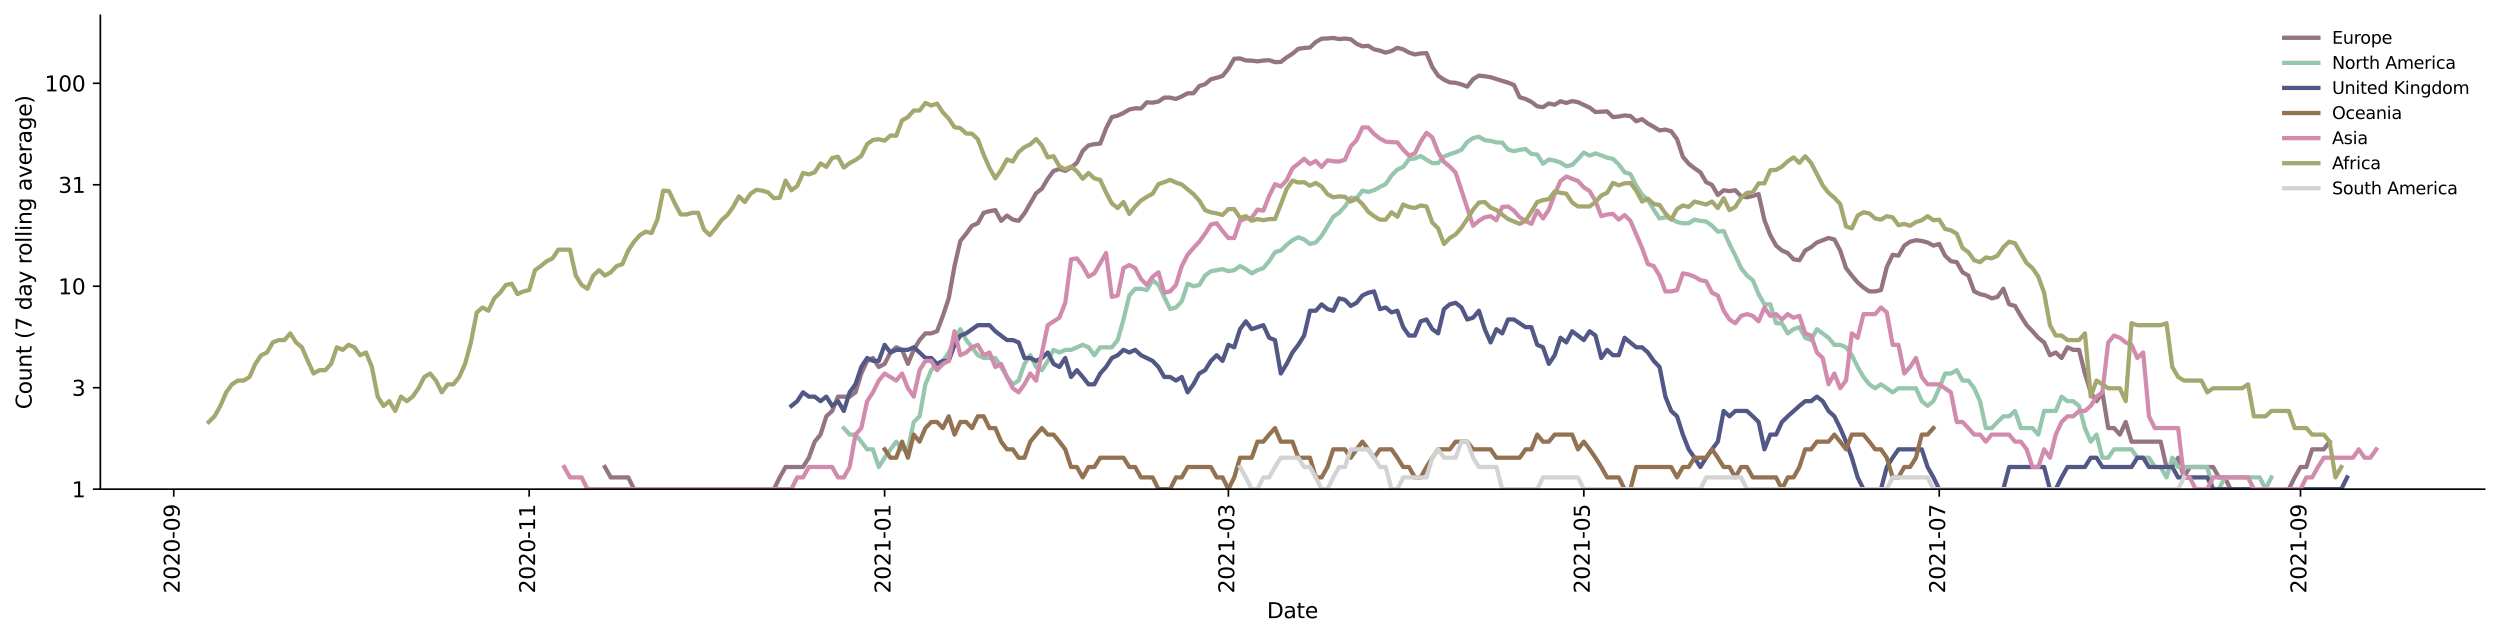 <?xml version="1.0" encoding="utf-8" standalone="no"?>
<!DOCTYPE svg PUBLIC "-//W3C//DTD SVG 1.1//EN"
  "http://www.w3.org/Graphics/SVG/1.1/DTD/svg11.dtd">
<svg height="298.621pt" version="1.1" viewBox="0 0 1170.166 298.621" width="1170.166pt" xmlns="http://www.w3.org/2000/svg" xmlns:xlink="http://www.w3.org/1999/xlink">
 <defs>
  <style type="text/css">*{stroke-linecap:butt;stroke-linejoin:round;}</style>
 </defs>
 <g id="figure_1">
  <g id="patch_1">
   <path d="M 0 298.621 
L 1170.166 298.621 
L 1170.166 0 
L 0 0 
z
" style="fill:#ffffff;"/>
  </g>
  <g id="axes_1">
   <g id="patch_2">
    <path d="M 46.966 228.96 
L 1162.966 228.96 
L 1162.966 7.2 
L 46.966 7.2 
z
" style="fill:#ffffff;"/>
   </g>
   <g id="matplotlib.axis_1">
    <g id="xtick_1">
     <g id="line2d_1">
      <defs>
       <path d="M 0 0 
L 0 3.5 
" id="m6683007ce3" style="stroke:#000000;stroke-width:0.8;"/>
      </defs>
      <g>
       <use style="stroke:#000000;stroke-width:0.8;" x="81.329" xlink:href="#m6683007ce3" y="228.96"/>
      </g>
     </g>
     <g id="text_1">
      <!-- 2020-09 -->
      <g transform="translate(84.089 277.743)rotate(-90)scale(0.1 -0.1)">
       <defs>
        <path d="M 1228 531 
L 3431 531 
L 3431 0 
L 469 0 
L 469 531 
Q 828 903 1448 1529 
Q 2069 2156 2228 2338 
Q 2531 2678 2651 2914 
Q 2772 3150 2772 3378 
Q 2772 3750 2511 3984 
Q 2250 4219 1831 4219 
Q 1534 4219 1204 4116 
Q 875 4013 500 3803 
L 500 4441 
Q 881 4594 1212 4672 
Q 1544 4750 1819 4750 
Q 2544 4750 2975 4387 
Q 3406 4025 3406 3419 
Q 3406 3131 3298 2873 
Q 3191 2616 2906 2266 
Q 2828 2175 2409 1742 
Q 1991 1309 1228 531 
z
" id="DejaVuSans-32" transform="scale(0.016)"/>
        <path d="M 2034 4250 
Q 1547 4250 1301 3770 
Q 1056 3291 1056 2328 
Q 1056 1369 1301 889 
Q 1547 409 2034 409 
Q 2525 409 2770 889 
Q 3016 1369 3016 2328 
Q 3016 3291 2770 3770 
Q 2525 4250 2034 4250 
z
M 2034 4750 
Q 2819 4750 3233 4129 
Q 3647 3509 3647 2328 
Q 3647 1150 3233 529 
Q 2819 -91 2034 -91 
Q 1250 -91 836 529 
Q 422 1150 422 2328 
Q 422 3509 836 4129 
Q 1250 4750 2034 4750 
z
" id="DejaVuSans-30" transform="scale(0.016)"/>
        <path d="M 313 2009 
L 1997 2009 
L 1997 1497 
L 313 1497 
L 313 2009 
z
" id="DejaVuSans-2d" transform="scale(0.016)"/>
        <path d="M 703 97 
L 703 672 
Q 941 559 1184 500 
Q 1428 441 1663 441 
Q 2288 441 2617 861 
Q 2947 1281 2994 2138 
Q 2813 1869 2534 1725 
Q 2256 1581 1919 1581 
Q 1219 1581 811 2004 
Q 403 2428 403 3163 
Q 403 3881 828 4315 
Q 1253 4750 1959 4750 
Q 2769 4750 3195 4129 
Q 3622 3509 3622 2328 
Q 3622 1225 3098 567 
Q 2575 -91 1691 -91 
Q 1453 -91 1209 -44 
Q 966 3 703 97 
z
M 1959 2075 
Q 2384 2075 2632 2365 
Q 2881 2656 2881 3163 
Q 2881 3666 2632 3958 
Q 2384 4250 1959 4250 
Q 1534 4250 1286 3958 
Q 1038 3666 1038 3163 
Q 1038 2656 1286 2365 
Q 1534 2075 1959 2075 
z
" id="DejaVuSans-39" transform="scale(0.016)"/>
       </defs>
       <use xlink:href="#DejaVuSans-32"/>
       <use x="63.623" xlink:href="#DejaVuSans-30"/>
       <use x="127.246" xlink:href="#DejaVuSans-32"/>
       <use x="190.869" xlink:href="#DejaVuSans-30"/>
       <use x="254.492" xlink:href="#DejaVuSans-2d"/>
       <use x="290.576" xlink:href="#DejaVuSans-30"/>
       <use x="354.199" xlink:href="#DejaVuSans-39"/>
      </g>
     </g>
    </g>
    <g id="xtick_2">
     <g id="line2d_2">
      <g>
       <use style="stroke:#000000;stroke-width:0.8;" x="247.693" xlink:href="#m6683007ce3" y="228.96"/>
      </g>
     </g>
     <g id="text_2">
      <!-- 2020-11 -->
      <g transform="translate(250.452 277.743)rotate(-90)scale(0.1 -0.1)">
       <defs>
        <path d="M 794 531 
L 1825 531 
L 1825 4091 
L 703 3866 
L 703 4441 
L 1819 4666 
L 2450 4666 
L 2450 531 
L 3481 531 
L 3481 0 
L 794 0 
L 794 531 
z
" id="DejaVuSans-31" transform="scale(0.016)"/>
       </defs>
       <use xlink:href="#DejaVuSans-32"/>
       <use x="63.623" xlink:href="#DejaVuSans-30"/>
       <use x="127.246" xlink:href="#DejaVuSans-32"/>
       <use x="190.869" xlink:href="#DejaVuSans-30"/>
       <use x="254.492" xlink:href="#DejaVuSans-2d"/>
       <use x="290.576" xlink:href="#DejaVuSans-31"/>
       <use x="354.199" xlink:href="#DejaVuSans-31"/>
      </g>
     </g>
    </g>
    <g id="xtick_3">
     <g id="line2d_3">
      <g>
       <use style="stroke:#000000;stroke-width:0.8;" x="414.057" xlink:href="#m6683007ce3" y="228.96"/>
      </g>
     </g>
     <g id="text_3">
      <!-- 2021-01 -->
      <g transform="translate(416.816 277.743)rotate(-90)scale(0.1 -0.1)">
       <use xlink:href="#DejaVuSans-32"/>
       <use x="63.623" xlink:href="#DejaVuSans-30"/>
       <use x="127.246" xlink:href="#DejaVuSans-32"/>
       <use x="190.869" xlink:href="#DejaVuSans-31"/>
       <use x="254.492" xlink:href="#DejaVuSans-2d"/>
       <use x="290.576" xlink:href="#DejaVuSans-30"/>
       <use x="354.199" xlink:href="#DejaVuSans-31"/>
      </g>
     </g>
    </g>
    <g id="xtick_4">
     <g id="line2d_4">
      <g>
       <use style="stroke:#000000;stroke-width:0.8;" x="574.966" xlink:href="#m6683007ce3" y="228.96"/>
      </g>
     </g>
     <g id="text_4">
      <!-- 2021-03 -->
      <g transform="translate(577.725 277.743)rotate(-90)scale(0.1 -0.1)">
       <defs>
        <path d="M 2597 2516 
Q 3050 2419 3304 2112 
Q 3559 1806 3559 1356 
Q 3559 666 3084 287 
Q 2609 -91 1734 -91 
Q 1441 -91 1130 -33 
Q 819 25 488 141 
L 488 750 
Q 750 597 1062 519 
Q 1375 441 1716 441 
Q 2309 441 2620 675 
Q 2931 909 2931 1356 
Q 2931 1769 2642 2001 
Q 2353 2234 1838 2234 
L 1294 2234 
L 1294 2753 
L 1863 2753 
Q 2328 2753 2575 2939 
Q 2822 3125 2822 3475 
Q 2822 3834 2567 4026 
Q 2313 4219 1838 4219 
Q 1578 4219 1281 4162 
Q 984 4106 628 3988 
L 628 4550 
Q 988 4650 1302 4700 
Q 1616 4750 1894 4750 
Q 2613 4750 3031 4423 
Q 3450 4097 3450 3541 
Q 3450 3153 3228 2886 
Q 3006 2619 2597 2516 
z
" id="DejaVuSans-33" transform="scale(0.016)"/>
       </defs>
       <use xlink:href="#DejaVuSans-32"/>
       <use x="63.623" xlink:href="#DejaVuSans-30"/>
       <use x="127.246" xlink:href="#DejaVuSans-32"/>
       <use x="190.869" xlink:href="#DejaVuSans-31"/>
       <use x="254.492" xlink:href="#DejaVuSans-2d"/>
       <use x="290.576" xlink:href="#DejaVuSans-30"/>
       <use x="354.199" xlink:href="#DejaVuSans-33"/>
      </g>
     </g>
    </g>
    <g id="xtick_5">
     <g id="line2d_5">
      <g>
       <use style="stroke:#000000;stroke-width:0.8;" x="741.329" xlink:href="#m6683007ce3" y="228.96"/>
      </g>
     </g>
     <g id="text_5">
      <!-- 2021-05 -->
      <g transform="translate(744.089 277.743)rotate(-90)scale(0.1 -0.1)">
       <defs>
        <path d="M 691 4666 
L 3169 4666 
L 3169 4134 
L 1269 4134 
L 1269 2991 
Q 1406 3038 1543 3061 
Q 1681 3084 1819 3084 
Q 2600 3084 3056 2656 
Q 3513 2228 3513 1497 
Q 3513 744 3044 326 
Q 2575 -91 1722 -91 
Q 1428 -91 1123 -41 
Q 819 9 494 109 
L 494 744 
Q 775 591 1075 516 
Q 1375 441 1709 441 
Q 2250 441 2565 725 
Q 2881 1009 2881 1497 
Q 2881 1984 2565 2268 
Q 2250 2553 1709 2553 
Q 1456 2553 1204 2497 
Q 953 2441 691 2322 
L 691 4666 
z
" id="DejaVuSans-35" transform="scale(0.016)"/>
       </defs>
       <use xlink:href="#DejaVuSans-32"/>
       <use x="63.623" xlink:href="#DejaVuSans-30"/>
       <use x="127.246" xlink:href="#DejaVuSans-32"/>
       <use x="190.869" xlink:href="#DejaVuSans-31"/>
       <use x="254.492" xlink:href="#DejaVuSans-2d"/>
       <use x="290.576" xlink:href="#DejaVuSans-30"/>
       <use x="354.199" xlink:href="#DejaVuSans-35"/>
      </g>
     </g>
    </g>
    <g id="xtick_6">
     <g id="line2d_6">
      <g>
       <use style="stroke:#000000;stroke-width:0.8;" x="907.693" xlink:href="#m6683007ce3" y="228.96"/>
      </g>
     </g>
     <g id="text_6">
      <!-- 2021-07 -->
      <g transform="translate(910.452 277.743)rotate(-90)scale(0.1 -0.1)">
       <defs>
        <path d="M 525 4666 
L 3525 4666 
L 3525 4397 
L 1831 0 
L 1172 0 
L 2766 4134 
L 525 4134 
L 525 4666 
z
" id="DejaVuSans-37" transform="scale(0.016)"/>
       </defs>
       <use xlink:href="#DejaVuSans-32"/>
       <use x="63.623" xlink:href="#DejaVuSans-30"/>
       <use x="127.246" xlink:href="#DejaVuSans-32"/>
       <use x="190.869" xlink:href="#DejaVuSans-31"/>
       <use x="254.492" xlink:href="#DejaVuSans-2d"/>
       <use x="290.576" xlink:href="#DejaVuSans-30"/>
       <use x="354.199" xlink:href="#DejaVuSans-37"/>
      </g>
     </g>
    </g>
    <g id="xtick_7">
     <g id="line2d_7">
      <g>
       <use style="stroke:#000000;stroke-width:0.8;" x="1076.784" xlink:href="#m6683007ce3" y="228.96"/>
      </g>
     </g>
     <g id="text_7">
      <!-- 2021-09 -->
      <g transform="translate(1079.543 277.743)rotate(-90)scale(0.1 -0.1)">
       <use xlink:href="#DejaVuSans-32"/>
       <use x="63.623" xlink:href="#DejaVuSans-30"/>
       <use x="127.246" xlink:href="#DejaVuSans-32"/>
       <use x="190.869" xlink:href="#DejaVuSans-31"/>
       <use x="254.492" xlink:href="#DejaVuSans-2d"/>
       <use x="290.576" xlink:href="#DejaVuSans-30"/>
       <use x="354.199" xlink:href="#DejaVuSans-39"/>
      </g>
     </g>
    </g>
    <g id="text_8">
     <!-- Date -->
     <g transform="translate(593.015 289.341)scale(0.1 -0.1)">
      <defs>
       <path d="M 1259 4147 
L 1259 519 
L 2022 519 
Q 2988 519 3436 956 
Q 3884 1394 3884 2338 
Q 3884 3275 3436 3711 
Q 2988 4147 2022 4147 
L 1259 4147 
z
M 628 4666 
L 1925 4666 
Q 3281 4666 3915 4102 
Q 4550 3538 4550 2338 
Q 4550 1131 3912 565 
Q 3275 0 1925 0 
L 628 0 
L 628 4666 
z
" id="DejaVuSans-44" transform="scale(0.016)"/>
       <path d="M 2194 1759 
Q 1497 1759 1228 1600 
Q 959 1441 959 1056 
Q 959 750 1161 570 
Q 1363 391 1709 391 
Q 2188 391 2477 730 
Q 2766 1069 2766 1631 
L 2766 1759 
L 2194 1759 
z
M 3341 1997 
L 3341 0 
L 2766 0 
L 2766 531 
Q 2569 213 2275 61 
Q 1981 -91 1556 -91 
Q 1019 -91 701 211 
Q 384 513 384 1019 
Q 384 1609 779 1909 
Q 1175 2209 1959 2209 
L 2766 2209 
L 2766 2266 
Q 2766 2663 2505 2880 
Q 2244 3097 1772 3097 
Q 1472 3097 1187 3025 
Q 903 2953 641 2809 
L 641 3341 
Q 956 3463 1253 3523 
Q 1550 3584 1831 3584 
Q 2591 3584 2966 3190 
Q 3341 2797 3341 1997 
z
" id="DejaVuSans-61" transform="scale(0.016)"/>
       <path d="M 1172 4494 
L 1172 3500 
L 2356 3500 
L 2356 3053 
L 1172 3053 
L 1172 1153 
Q 1172 725 1289 603 
Q 1406 481 1766 481 
L 2356 481 
L 2356 0 
L 1766 0 
Q 1100 0 847 248 
Q 594 497 594 1153 
L 594 3053 
L 172 3053 
L 172 3500 
L 594 3500 
L 594 4494 
L 1172 4494 
z
" id="DejaVuSans-74" transform="scale(0.016)"/>
       <path d="M 3597 1894 
L 3597 1613 
L 953 1613 
Q 991 1019 1311 708 
Q 1631 397 2203 397 
Q 2534 397 2845 478 
Q 3156 559 3463 722 
L 3463 178 
Q 3153 47 2828 -22 
Q 2503 -91 2169 -91 
Q 1331 -91 842 396 
Q 353 884 353 1716 
Q 353 2575 817 3079 
Q 1281 3584 2069 3584 
Q 2775 3584 3186 3129 
Q 3597 2675 3597 1894 
z
M 3022 2063 
Q 3016 2534 2758 2815 
Q 2500 3097 2075 3097 
Q 1594 3097 1305 2825 
Q 1016 2553 972 2059 
L 3022 2063 
z
" id="DejaVuSans-65" transform="scale(0.016)"/>
      </defs>
      <use xlink:href="#DejaVuSans-44"/>
      <use x="77.002" xlink:href="#DejaVuSans-61"/>
      <use x="138.281" xlink:href="#DejaVuSans-74"/>
      <use x="177.49" xlink:href="#DejaVuSans-65"/>
     </g>
    </g>
   </g>
   <g id="matplotlib.axis_2">
    <g id="ytick_1">
     <g id="line2d_8">
      <defs>
       <path d="M 0 0 
L -3.5 0 
" id="m216a51e4c7" style="stroke:#000000;stroke-width:0.8;"/>
      </defs>
      <g>
       <use style="stroke:#000000;stroke-width:0.8;" x="46.966" xlink:href="#m216a51e4c7" y="228.96"/>
      </g>
     </g>
     <g id="text_9">
      <!-- 1 -->
      <g transform="translate(33.603 232.759)scale(0.1 -0.1)">
       <use xlink:href="#DejaVuSans-31"/>
      </g>
     </g>
    </g>
    <g id="ytick_2">
     <g id="line2d_9">
      <g>
       <use style="stroke:#000000;stroke-width:0.8;" x="46.966" xlink:href="#m216a51e4c7" y="181.466"/>
      </g>
     </g>
     <g id="text_10">
      <!-- 3 -->
      <g transform="translate(33.603 185.266)scale(0.1 -0.1)">
       <use xlink:href="#DejaVuSans-33"/>
      </g>
     </g>
    </g>
    <g id="ytick_3">
     <g id="line2d_10">
      <g>
       <use style="stroke:#000000;stroke-width:0.8;" x="46.966" xlink:href="#m216a51e4c7" y="133.973"/>
      </g>
     </g>
     <g id="text_11">
      <!-- 10 -->
      <g transform="translate(27.241 137.772)scale(0.1 -0.1)">
       <use xlink:href="#DejaVuSans-31"/>
       <use x="63.623" xlink:href="#DejaVuSans-30"/>
      </g>
     </g>
    </g>
    <g id="ytick_4">
     <g id="line2d_11">
      <g>
       <use style="stroke:#000000;stroke-width:0.8;" x="46.966" xlink:href="#m216a51e4c7" y="86.479"/>
      </g>
     </g>
     <g id="text_12">
      <!-- 31 -->
      <g transform="translate(27.241 90.279)scale(0.1 -0.1)">
       <use xlink:href="#DejaVuSans-33"/>
       <use x="63.623" xlink:href="#DejaVuSans-31"/>
      </g>
     </g>
    </g>
    <g id="ytick_5">
     <g id="line2d_12">
      <g>
       <use style="stroke:#000000;stroke-width:0.8;" x="46.966" xlink:href="#m216a51e4c7" y="38.986"/>
      </g>
     </g>
     <g id="text_13">
      <!-- 100 -->
      <g transform="translate(20.878 42.785)scale(0.1 -0.1)">
       <use xlink:href="#DejaVuSans-31"/>
       <use x="63.623" xlink:href="#DejaVuSans-30"/>
       <use x="127.246" xlink:href="#DejaVuSans-30"/>
      </g>
     </g>
    </g>
    <g id="text_14">
     <!-- Count (7 day rolling average) -->
     <g transform="translate(14.798 191.548)rotate(-90)scale(0.1 -0.1)">
      <defs>
       <path d="M 4122 4306 
L 4122 3641 
Q 3803 3938 3442 4084 
Q 3081 4231 2675 4231 
Q 1875 4231 1450 3742 
Q 1025 3253 1025 2328 
Q 1025 1406 1450 917 
Q 1875 428 2675 428 
Q 3081 428 3442 575 
Q 3803 722 4122 1019 
L 4122 359 
Q 3791 134 3420 21 
Q 3050 -91 2638 -91 
Q 1578 -91 968 557 
Q 359 1206 359 2328 
Q 359 3453 968 4101 
Q 1578 4750 2638 4750 
Q 3056 4750 3426 4639 
Q 3797 4528 4122 4306 
z
" id="DejaVuSans-43" transform="scale(0.016)"/>
       <path d="M 1959 3097 
Q 1497 3097 1228 2736 
Q 959 2375 959 1747 
Q 959 1119 1226 758 
Q 1494 397 1959 397 
Q 2419 397 2687 759 
Q 2956 1122 2956 1747 
Q 2956 2369 2687 2733 
Q 2419 3097 1959 3097 
z
M 1959 3584 
Q 2709 3584 3137 3096 
Q 3566 2609 3566 1747 
Q 3566 888 3137 398 
Q 2709 -91 1959 -91 
Q 1206 -91 779 398 
Q 353 888 353 1747 
Q 353 2609 779 3096 
Q 1206 3584 1959 3584 
z
" id="DejaVuSans-6f" transform="scale(0.016)"/>
       <path d="M 544 1381 
L 544 3500 
L 1119 3500 
L 1119 1403 
Q 1119 906 1312 657 
Q 1506 409 1894 409 
Q 2359 409 2629 706 
Q 2900 1003 2900 1516 
L 2900 3500 
L 3475 3500 
L 3475 0 
L 2900 0 
L 2900 538 
Q 2691 219 2414 64 
Q 2138 -91 1772 -91 
Q 1169 -91 856 284 
Q 544 659 544 1381 
z
M 1991 3584 
L 1991 3584 
z
" id="DejaVuSans-75" transform="scale(0.016)"/>
       <path d="M 3513 2113 
L 3513 0 
L 2938 0 
L 2938 2094 
Q 2938 2591 2744 2837 
Q 2550 3084 2163 3084 
Q 1697 3084 1428 2787 
Q 1159 2491 1159 1978 
L 1159 0 
L 581 0 
L 581 3500 
L 1159 3500 
L 1159 2956 
Q 1366 3272 1645 3428 
Q 1925 3584 2291 3584 
Q 2894 3584 3203 3211 
Q 3513 2838 3513 2113 
z
" id="DejaVuSans-6e" transform="scale(0.016)"/>
       <path id="DejaVuSans-20" transform="scale(0.016)"/>
       <path d="M 1984 4856 
Q 1566 4138 1362 3434 
Q 1159 2731 1159 2009 
Q 1159 1288 1364 580 
Q 1569 -128 1984 -844 
L 1484 -844 
Q 1016 -109 783 600 
Q 550 1309 550 2009 
Q 550 2706 781 3412 
Q 1013 4119 1484 4856 
L 1984 4856 
z
" id="DejaVuSans-28" transform="scale(0.016)"/>
       <path d="M 2906 2969 
L 2906 4863 
L 3481 4863 
L 3481 0 
L 2906 0 
L 2906 525 
Q 2725 213 2448 61 
Q 2172 -91 1784 -91 
Q 1150 -91 751 415 
Q 353 922 353 1747 
Q 353 2572 751 3078 
Q 1150 3584 1784 3584 
Q 2172 3584 2448 3432 
Q 2725 3281 2906 2969 
z
M 947 1747 
Q 947 1113 1208 752 
Q 1469 391 1925 391 
Q 2381 391 2643 752 
Q 2906 1113 2906 1747 
Q 2906 2381 2643 2742 
Q 2381 3103 1925 3103 
Q 1469 3103 1208 2742 
Q 947 2381 947 1747 
z
" id="DejaVuSans-64" transform="scale(0.016)"/>
       <path d="M 2059 -325 
Q 1816 -950 1584 -1140 
Q 1353 -1331 966 -1331 
L 506 -1331 
L 506 -850 
L 844 -850 
Q 1081 -850 1212 -737 
Q 1344 -625 1503 -206 
L 1606 56 
L 191 3500 
L 800 3500 
L 1894 763 
L 2988 3500 
L 3597 3500 
L 2059 -325 
z
" id="DejaVuSans-79" transform="scale(0.016)"/>
       <path d="M 2631 2963 
Q 2534 3019 2420 3045 
Q 2306 3072 2169 3072 
Q 1681 3072 1420 2755 
Q 1159 2438 1159 1844 
L 1159 0 
L 581 0 
L 581 3500 
L 1159 3500 
L 1159 2956 
Q 1341 3275 1631 3429 
Q 1922 3584 2338 3584 
Q 2397 3584 2469 3576 
Q 2541 3569 2628 3553 
L 2631 2963 
z
" id="DejaVuSans-72" transform="scale(0.016)"/>
       <path d="M 603 4863 
L 1178 4863 
L 1178 0 
L 603 0 
L 603 4863 
z
" id="DejaVuSans-6c" transform="scale(0.016)"/>
       <path d="M 603 3500 
L 1178 3500 
L 1178 0 
L 603 0 
L 603 3500 
z
M 603 4863 
L 1178 4863 
L 1178 4134 
L 603 4134 
L 603 4863 
z
" id="DejaVuSans-69" transform="scale(0.016)"/>
       <path d="M 2906 1791 
Q 2906 2416 2648 2759 
Q 2391 3103 1925 3103 
Q 1463 3103 1205 2759 
Q 947 2416 947 1791 
Q 947 1169 1205 825 
Q 1463 481 1925 481 
Q 2391 481 2648 825 
Q 2906 1169 2906 1791 
z
M 3481 434 
Q 3481 -459 3084 -895 
Q 2688 -1331 1869 -1331 
Q 1566 -1331 1297 -1286 
Q 1028 -1241 775 -1147 
L 775 -588 
Q 1028 -725 1275 -790 
Q 1522 -856 1778 -856 
Q 2344 -856 2625 -561 
Q 2906 -266 2906 331 
L 2906 616 
Q 2728 306 2450 153 
Q 2172 0 1784 0 
Q 1141 0 747 490 
Q 353 981 353 1791 
Q 353 2603 747 3093 
Q 1141 3584 1784 3584 
Q 2172 3584 2450 3431 
Q 2728 3278 2906 2969 
L 2906 3500 
L 3481 3500 
L 3481 434 
z
" id="DejaVuSans-67" transform="scale(0.016)"/>
       <path d="M 191 3500 
L 800 3500 
L 1894 563 
L 2988 3500 
L 3597 3500 
L 2284 0 
L 1503 0 
L 191 3500 
z
" id="DejaVuSans-76" transform="scale(0.016)"/>
       <path d="M 513 4856 
L 1013 4856 
Q 1481 4119 1714 3412 
Q 1947 2706 1947 2009 
Q 1947 1309 1714 600 
Q 1481 -109 1013 -844 
L 513 -844 
Q 928 -128 1133 580 
Q 1338 1288 1338 2009 
Q 1338 2731 1133 3434 
Q 928 4138 513 4856 
z
" id="DejaVuSans-29" transform="scale(0.016)"/>
      </defs>
      <use xlink:href="#DejaVuSans-43"/>
      <use x="69.824" xlink:href="#DejaVuSans-6f"/>
      <use x="131.006" xlink:href="#DejaVuSans-75"/>
      <use x="194.385" xlink:href="#DejaVuSans-6e"/>
      <use x="257.764" xlink:href="#DejaVuSans-74"/>
      <use x="296.973" xlink:href="#DejaVuSans-20"/>
      <use x="328.76" xlink:href="#DejaVuSans-28"/>
      <use x="367.773" xlink:href="#DejaVuSans-37"/>
      <use x="431.396" xlink:href="#DejaVuSans-20"/>
      <use x="463.184" xlink:href="#DejaVuSans-64"/>
      <use x="526.66" xlink:href="#DejaVuSans-61"/>
      <use x="587.939" xlink:href="#DejaVuSans-79"/>
      <use x="647.119" xlink:href="#DejaVuSans-20"/>
      <use x="678.906" xlink:href="#DejaVuSans-72"/>
      <use x="717.77" xlink:href="#DejaVuSans-6f"/>
      <use x="778.951" xlink:href="#DejaVuSans-6c"/>
      <use x="806.734" xlink:href="#DejaVuSans-6c"/>
      <use x="834.518" xlink:href="#DejaVuSans-69"/>
      <use x="862.301" xlink:href="#DejaVuSans-6e"/>
      <use x="925.68" xlink:href="#DejaVuSans-67"/>
      <use x="989.156" xlink:href="#DejaVuSans-20"/>
      <use x="1020.943" xlink:href="#DejaVuSans-61"/>
      <use x="1082.223" xlink:href="#DejaVuSans-76"/>
      <use x="1141.402" xlink:href="#DejaVuSans-65"/>
      <use x="1202.926" xlink:href="#DejaVuSans-72"/>
      <use x="1244.039" xlink:href="#DejaVuSans-61"/>
      <use x="1305.318" xlink:href="#DejaVuSans-67"/>
      <use x="1368.795" xlink:href="#DejaVuSans-65"/>
      <use x="1430.318" xlink:href="#DejaVuSans-29"/>
     </g>
    </g>
   </g>
   <g id="line2d_13">
    <path clip-path="url(#p83b7252733)" d="M 283.147 218.593 
L 285.875 223.452 
L 294.057 223.452 
L 296.784 228.96 
L 362.238 228.96 
L 364.966 223.452 
L 367.693 218.593 
L 375.875 218.593 
L 378.602 214.246 
L 381.329 206.725 
L 384.057 203.423 
L 386.784 194.858 
L 389.511 192.357 
L 392.238 185.652 
L 397.693 185.652 
L 400.42 183.64 
L 403.147 174.829 
L 405.875 168.926 
L 408.602 167.573 
L 411.329 171.772 
L 414.057 170.324 
L 416.784 164.994 
L 419.511 162.567 
L 422.238 163.763 
L 424.966 170.324 
L 427.693 163.763 
L 430.42 159.174 
L 433.147 156.04 
L 435.875 156.04 
L 438.602 155.046 
L 441.329 147.853 
L 444.057 139.65 
L 446.784 124.533 
L 449.511 112.782 
L 452.238 109.399 
L 454.966 105.675 
L 457.693 104.504 
L 460.42 99.613 
L 463.147 98.852 
L 465.875 98.352 
L 468.602 103.366 
L 471.329 100.915 
L 474.057 102.809 
L 476.784 103.366 
L 479.511 99.87 
L 484.966 90.459 
L 487.693 88.261 
L 490.42 83.663 
L 493.147 80.001 
L 495.875 79.056 
L 498.602 80.001 
L 501.329 78.438 
L 504.057 76.2 
L 506.784 70.637 
L 509.511 68.054 
L 512.238 67.462 
L 514.966 67.228 
L 517.693 60.157 
L 520.42 54.809 
L 523.147 54.123 
L 525.875 52.866 
L 528.602 51.248 
L 531.329 50.696 
L 534.057 50.775 
L 536.784 47.897 
L 539.511 48.044 
L 542.238 47.533 
L 544.966 45.69 
L 547.693 45.69 
L 550.42 46.319 
L 553.147 45.139 
L 555.875 43.661 
L 558.602 43.661 
L 561.329 40.303 
L 564.057 39.4 
L 566.784 37.085 
L 569.511 36.416 
L 572.238 35.539 
L 574.966 32.158 
L 577.693 27.488 
L 580.42 27.355 
L 583.147 28.299 
L 585.875 28.39 
L 588.602 28.71 
L 591.329 28.344 
L 594.057 28.163 
L 596.784 29.079 
L 599.511 28.987 
L 602.238 26.868 
L 604.966 25.148 
L 607.693 22.853 
L 610.42 22.456 
L 613.147 22.259 
L 615.875 19.671 
L 618.602 18.114 
L 621.329 18.007 
L 624.057 17.76 
L 626.784 18.292 
L 629.511 18.043 
L 632.238 18.363 
L 634.966 20.491 
L 637.693 21.674 
L 640.42 21.442 
L 643.147 23.093 
L 645.875 23.698 
L 648.602 24.645 
L 651.329 23.862 
L 654.057 22.377 
L 656.784 23.093 
L 659.511 24.603 
L 662.238 25.486 
L 664.966 25.021 
L 667.693 24.854 
L 670.42 31.366 
L 673.147 35.431 
L 675.875 37.311 
L 678.602 38.575 
L 681.329 38.751 
L 684.057 39.52 
L 686.784 40.547 
L 689.511 37.029 
L 692.238 35.377 
L 694.966 35.702 
L 697.693 36.14 
L 705.875 38.692 
L 708.602 39.759 
L 711.329 45.552 
L 714.057 46.319 
L 716.784 47.678 
L 719.511 49.768 
L 722.238 50.152 
L 724.966 48.413 
L 727.693 49.009 
L 730.42 47.388 
L 733.147 48.191 
L 735.875 47.316 
L 738.602 47.824 
L 744.057 50.385 
L 746.784 52.456 
L 752.238 52.13 
L 754.966 54.809 
L 757.693 54.55 
L 760.42 54.038 
L 763.147 54.293 
L 765.875 56.757 
L 768.602 55.771 
L 771.329 57.859 
L 774.057 59.377 
L 776.784 61.053 
L 779.511 60.652 
L 782.238 61.457 
L 784.966 65.176 
L 787.693 73.392 
L 790.42 76.638 
L 793.147 78.746 
L 795.875 80.643 
L 798.602 85.26 
L 801.329 86.546 
L 804.057 91.289 
L 806.784 89.047 
L 809.511 89.446 
L 812.238 89.047 
L 814.966 91.922 
L 817.693 92.349 
L 820.42 91.71 
L 823.147 90.872 
L 825.875 103.086 
L 828.602 110.054 
L 831.329 114.954 
L 834.057 117.246 
L 836.784 118.442 
L 839.511 121.375 
L 842.238 121.812 
L 844.966 117.246 
L 847.693 115.704 
L 850.42 113.494 
L 855.875 111.396 
L 858.602 112.083 
L 861.329 117.246 
L 864.057 125.481 
L 866.784 128.983 
L 869.511 132.242 
L 872.238 134.566 
L 874.966 136.4 
L 877.693 136.4 
L 880.42 135.78 
L 883.147 125.004 
L 885.875 119.259 
L 888.602 119.674 
L 891.329 114.954 
L 894.057 113.136 
L 896.784 112.431 
L 899.511 112.782 
L 902.238 113.494 
L 904.966 114.954 
L 907.693 114.217 
L 910.42 119.674 
L 913.147 122.253 
L 915.875 122.699 
L 918.602 127.446 
L 921.329 128.983 
L 924.057 136.4 
L 926.784 137.67 
L 929.511 138.319 
L 932.238 139.65 
L 934.966 138.979 
L 937.693 135.169 
L 940.42 142.448 
L 943.147 143.178 
L 945.875 147.853 
L 948.602 152.2 
L 951.329 155.046 
L 954.057 158.103 
L 956.784 160.274 
L 959.511 166.264 
L 962.238 164.994 
L 964.966 167.573 
L 967.693 162.567 
L 970.42 163.763 
L 973.147 163.763 
L 975.875 174.829 
L 978.602 183.64 
L 981.329 187.768 
L 984.057 183.64 
L 986.784 200.366 
L 989.511 200.366 
L 992.238 203.423 
L 994.966 197.52 
L 997.693 206.725 
L 1011.329 206.725 
L 1014.057 218.593 
L 1016.784 218.593 
L 1019.511 214.246 
L 1022.238 223.452 
L 1024.966 218.593 
L 1035.875 218.593 
L 1038.602 223.452 
L 1041.329 223.452 
L 1044.057 228.96 
L 1071.329 228.96 
L 1074.057 223.452 
L 1076.784 218.593 
L 1079.511 218.593 
L 1082.238 210.315 
L 1087.693 210.315 
L 1090.42 206.725 
L 1090.42 206.725 
" style="fill:none;stroke:#947383;stroke-linecap:square;stroke-width:2;"/>
   </g>
   <g id="line2d_14">
    <path clip-path="url(#p83b7252733)" d="M 394.966 200.366 
L 397.693 203.423 
L 400.42 203.423 
L 403.147 206.725 
L 405.875 210.315 
L 408.602 210.315 
L 411.329 218.593 
L 414.057 214.246 
L 416.784 210.315 
L 419.511 206.725 
L 422.238 210.315 
L 424.966 210.315 
L 427.693 197.52 
L 430.42 194.858 
L 433.147 179.887 
L 435.875 173.272 
L 438.602 170.324 
L 441.329 168.926 
L 444.057 164.994 
L 446.784 159.174 
L 449.511 154.075 
L 452.238 159.174 
L 454.966 162.567 
L 457.693 166.264 
L 460.42 167.573 
L 465.875 167.573 
L 468.602 171.772 
L 471.329 176.447 
L 474.057 179.887 
L 476.784 178.131 
L 479.511 170.324 
L 482.238 166.264 
L 484.966 171.772 
L 487.693 173.272 
L 490.42 168.926 
L 493.147 163.763 
L 495.875 164.994 
L 498.602 163.763 
L 501.329 163.763 
L 506.784 161.405 
L 509.511 162.567 
L 512.238 166.264 
L 514.966 162.567 
L 520.42 162.567 
L 523.147 159.174 
L 525.875 149.537 
L 528.602 138.319 
L 531.329 135.169 
L 534.057 135.169 
L 536.784 135.78 
L 539.511 131.127 
L 542.238 133.388 
L 547.693 144.678 
L 550.42 143.921 
L 553.147 141.025 
L 555.875 132.811 
L 558.602 133.973 
L 561.329 133.388 
L 564.057 128.983 
L 566.784 126.946 
L 572.238 125.963 
L 574.966 126.946 
L 577.693 126.452 
L 580.42 124.533 
L 583.147 125.963 
L 585.875 127.952 
L 588.602 126.452 
L 591.329 125.481 
L 594.057 122.253 
L 596.784 118.04 
L 599.511 117.246 
L 602.238 114.584 
L 604.966 112.431 
L 607.693 111.056 
L 610.42 112.083 
L 613.147 114.217 
L 615.875 113.494 
L 618.602 110.385 
L 624.057 101.447 
L 626.784 99.613 
L 629.511 96.648 
L 632.238 92.565 
L 634.966 92.781 
L 637.693 89.246 
L 640.42 89.848 
L 643.147 89.047 
L 645.875 87.49 
L 648.602 86.175 
L 651.329 82.125 
L 654.057 79.369 
L 656.784 78.133 
L 659.511 74.493 
L 662.238 74.215 
L 664.966 72.987 
L 667.693 74.772 
L 670.42 76.345 
L 673.147 76.345 
L 675.875 73.257 
L 678.602 72.189 
L 681.329 71.276 
L 684.057 70.132 
L 686.784 66.418 
L 689.511 64.624 
L 692.238 63.971 
L 694.966 65.623 
L 697.693 65.962 
L 700.42 66.647 
L 703.147 66.763 
L 705.875 70.007 
L 708.602 70.764 
L 711.329 70.132 
L 714.057 69.758 
L 716.784 72.057 
L 719.511 72.321 
L 722.238 76.638 
L 724.966 74.632 
L 727.693 75.195 
L 730.42 76.055 
L 733.147 77.829 
L 735.875 77.229 
L 738.602 74.493 
L 741.329 71.406 
L 744.057 72.853 
L 746.784 71.795 
L 749.511 72.719 
L 752.238 73.802 
L 754.966 74.353 
L 757.693 76.932 
L 760.42 80.643 
L 763.147 81.46 
L 765.875 86.921 
L 768.602 91.08 
L 771.329 93.659 
L 774.057 98.104 
L 776.784 102.259 
L 779.511 101.716 
L 782.238 102.259 
L 784.966 103.931 
L 787.693 104.504 
L 790.42 104.504 
L 793.147 102.809 
L 795.875 103.366 
L 798.602 103.648 
L 801.329 105.675 
L 804.057 108.436 
L 806.784 108.12 
L 809.511 114.217 
L 812.238 119.674 
L 814.966 125.481 
L 817.693 128.983 
L 820.42 131.127 
L 823.147 137.67 
L 825.875 142.448 
L 828.602 142.448 
L 831.329 151.293 
L 834.057 151.293 
L 836.784 156.04 
L 839.511 154.075 
L 842.238 153.127 
L 844.966 158.103 
L 847.693 159.174 
L 850.42 154.075 
L 855.875 158.103 
L 858.602 161.405 
L 861.329 161.405 
L 864.057 162.567 
L 866.784 166.264 
L 869.511 171.772 
L 872.238 176.447 
L 874.966 179.887 
L 877.693 181.721 
L 880.42 179.887 
L 885.875 183.64 
L 888.602 181.721 
L 896.784 181.721 
L 899.511 187.768 
L 902.238 189.999 
L 904.966 187.768 
L 907.693 181.721 
L 910.42 174.829 
L 913.147 174.829 
L 915.875 173.272 
L 918.602 178.131 
L 921.329 178.131 
L 924.057 181.721 
L 926.784 187.768 
L 929.511 200.366 
L 932.238 200.366 
L 934.966 197.52 
L 937.693 194.858 
L 940.42 194.858 
L 943.147 192.357 
L 945.875 200.366 
L 951.329 200.366 
L 954.057 203.423 
L 956.784 192.357 
L 962.238 192.357 
L 964.966 185.652 
L 967.693 187.768 
L 970.42 187.768 
L 973.147 189.999 
L 975.875 200.366 
L 978.602 206.725 
L 981.329 203.423 
L 984.057 214.246 
L 986.784 214.246 
L 989.511 210.315 
L 997.693 210.315 
L 1000.42 214.246 
L 1005.875 214.246 
L 1008.602 218.593 
L 1011.329 218.593 
L 1014.057 223.452 
L 1016.784 214.246 
L 1019.511 218.593 
L 1033.147 218.593 
L 1035.875 228.96 
L 1038.602 228.96 
L 1041.329 223.452 
L 1057.693 223.452 
L 1060.42 228.96 
L 1063.147 223.452 
L 1063.147 223.452 
" style="fill:none;stroke:#96c6ad;stroke-linecap:square;stroke-width:2;"/>
   </g>
   <g id="line2d_15">
    <path clip-path="url(#p83b7252733)" d="M 370.42 189.999 
L 373.147 187.768 
L 375.875 183.64 
L 378.602 185.652 
L 381.329 185.652 
L 384.057 187.768 
L 386.784 185.652 
L 389.511 189.999 
L 392.238 187.768 
L 394.966 192.357 
L 397.693 183.64 
L 400.42 179.887 
L 403.147 171.772 
L 405.875 167.573 
L 408.602 168.926 
L 411.329 168.926 
L 414.057 161.405 
L 416.784 164.994 
L 419.511 163.763 
L 424.966 163.763 
L 427.693 162.567 
L 430.42 164.994 
L 433.147 167.573 
L 435.875 167.573 
L 438.602 170.324 
L 441.329 168.926 
L 444.057 168.926 
L 446.784 161.405 
L 449.511 157.058 
L 452.238 156.04 
L 457.693 152.2 
L 463.147 152.2 
L 465.875 155.046 
L 471.329 159.174 
L 474.057 159.174 
L 476.784 160.274 
L 479.511 167.573 
L 482.238 167.573 
L 484.966 168.926 
L 487.693 167.573 
L 490.42 164.994 
L 493.147 170.324 
L 495.875 171.772 
L 498.602 167.573 
L 501.329 176.447 
L 504.057 173.272 
L 506.784 176.447 
L 509.511 179.887 
L 512.238 179.887 
L 514.966 174.829 
L 517.693 171.772 
L 520.42 167.573 
L 523.147 166.264 
L 525.875 163.763 
L 528.602 164.994 
L 531.329 163.763 
L 534.057 166.264 
L 539.511 168.926 
L 542.238 171.772 
L 544.966 176.447 
L 547.693 176.447 
L 550.42 178.131 
L 553.147 176.447 
L 555.875 183.64 
L 558.602 179.887 
L 561.329 174.829 
L 564.057 173.272 
L 566.784 168.926 
L 569.511 166.264 
L 572.238 168.926 
L 574.966 161.405 
L 577.693 162.567 
L 580.42 154.075 
L 583.147 150.406 
L 585.875 154.075 
L 591.329 152.2 
L 594.057 158.103 
L 596.784 159.174 
L 599.511 174.829 
L 602.238 170.324 
L 604.966 164.994 
L 607.693 161.405 
L 610.42 157.058 
L 613.147 145.449 
L 615.875 145.449 
L 618.602 142.448 
L 621.329 144.678 
L 624.057 145.449 
L 626.784 139.65 
L 629.511 140.332 
L 632.238 143.178 
L 634.966 141.73 
L 637.693 138.319 
L 640.42 137.03 
L 643.147 136.4 
L 645.875 144.678 
L 648.602 143.921 
L 651.329 146.235 
L 654.057 145.449 
L 656.784 153.127 
L 659.511 157.058 
L 662.238 157.058 
L 664.966 150.406 
L 667.693 149.537 
L 670.42 154.075 
L 673.147 156.04 
L 675.875 144.678 
L 678.602 142.448 
L 681.329 141.73 
L 684.057 143.921 
L 686.784 149.537 
L 689.511 148.687 
L 692.238 145.449 
L 694.966 154.075 
L 697.693 160.274 
L 700.42 154.075 
L 703.147 156.04 
L 705.875 149.537 
L 708.602 149.537 
L 714.057 153.127 
L 716.784 153.127 
L 719.511 161.405 
L 722.238 162.567 
L 724.966 170.324 
L 727.693 166.264 
L 730.42 158.103 
L 733.147 160.274 
L 735.875 155.046 
L 741.329 159.174 
L 744.057 155.046 
L 746.784 157.058 
L 749.511 167.573 
L 752.238 163.763 
L 754.966 166.264 
L 757.693 166.264 
L 760.42 158.103 
L 765.875 162.567 
L 768.602 162.567 
L 771.329 164.994 
L 774.057 168.926 
L 776.784 171.772 
L 779.511 185.652 
L 782.238 192.357 
L 784.966 194.858 
L 787.693 203.423 
L 790.42 210.315 
L 793.147 214.246 
L 795.875 218.593 
L 798.602 214.246 
L 801.329 210.315 
L 804.057 206.725 
L 806.784 192.357 
L 809.511 194.858 
L 812.238 192.357 
L 817.693 192.357 
L 820.42 194.858 
L 823.147 197.52 
L 825.875 210.315 
L 828.602 203.423 
L 831.329 203.423 
L 834.057 197.52 
L 836.784 194.858 
L 842.238 189.999 
L 844.966 187.768 
L 847.693 187.768 
L 850.42 185.652 
L 853.147 187.768 
L 855.875 192.357 
L 858.602 194.858 
L 861.329 200.366 
L 864.057 206.725 
L 866.784 214.246 
L 869.511 223.452 
L 872.238 228.96 
L 880.42 228.96 
L 883.147 218.593 
L 885.875 214.246 
L 888.602 210.315 
L 899.511 210.315 
L 902.238 218.593 
L 904.966 223.452 
L 907.693 228.96 
L 937.693 228.96 
L 940.42 218.593 
L 956.784 218.593 
L 959.511 228.96 
L 962.238 228.96 
L 964.966 223.452 
L 967.693 218.593 
L 975.875 218.593 
L 978.602 214.246 
L 981.329 214.246 
L 984.057 218.593 
L 997.693 218.593 
L 1000.42 214.246 
L 1003.147 214.246 
L 1005.875 218.593 
L 1016.784 218.593 
L 1019.511 223.452 
L 1033.147 223.452 
L 1035.875 228.96 
L 1095.875 228.96 
L 1098.602 223.452 
L 1098.602 223.452 
" style="fill:none;stroke:#525886;stroke-linecap:square;stroke-width:2;"/>
   </g>
   <g id="line2d_16">
    <path clip-path="url(#p83b7252733)" d="M 414.057 210.315 
L 416.784 214.246 
L 419.511 214.246 
L 422.238 206.725 
L 424.966 214.246 
L 427.693 203.423 
L 430.42 206.725 
L 433.147 200.366 
L 435.875 197.52 
L 438.602 197.52 
L 441.329 200.366 
L 444.057 194.858 
L 446.784 203.423 
L 449.511 197.52 
L 452.238 197.52 
L 454.966 200.366 
L 457.693 194.858 
L 460.42 194.858 
L 463.147 200.366 
L 465.875 200.366 
L 468.602 206.725 
L 471.329 210.315 
L 474.057 210.315 
L 476.784 214.246 
L 479.511 214.246 
L 482.238 206.725 
L 484.966 203.423 
L 487.693 200.366 
L 490.42 203.423 
L 493.147 203.423 
L 495.875 206.725 
L 498.602 210.315 
L 501.329 218.593 
L 504.057 218.593 
L 506.784 223.452 
L 509.511 218.593 
L 512.238 218.593 
L 514.966 214.246 
L 525.875 214.246 
L 528.602 218.593 
L 531.329 218.593 
L 534.057 223.452 
L 539.511 223.452 
L 542.238 228.96 
L 547.693 228.96 
L 550.42 223.452 
L 553.147 223.452 
L 555.875 218.593 
L 566.784 218.593 
L 569.511 223.452 
L 572.238 223.452 
L 574.966 228.96 
L 577.693 223.452 
L 580.42 214.246 
L 585.875 214.246 
L 588.602 206.725 
L 591.329 206.725 
L 594.057 203.423 
L 596.784 200.366 
L 599.511 206.725 
L 604.966 206.725 
L 607.693 214.246 
L 613.147 214.246 
L 615.875 223.452 
L 618.602 223.452 
L 621.329 218.593 
L 624.057 210.315 
L 629.511 210.315 
L 632.238 214.246 
L 634.966 210.315 
L 637.693 206.725 
L 640.42 210.315 
L 643.147 214.246 
L 645.875 210.315 
L 651.329 210.315 
L 654.057 214.246 
L 656.784 218.593 
L 659.511 218.593 
L 662.238 223.452 
L 664.966 223.452 
L 667.693 218.593 
L 670.42 214.246 
L 673.147 210.315 
L 678.602 210.315 
L 681.329 206.725 
L 686.784 206.725 
L 689.511 210.315 
L 697.693 210.315 
L 700.42 214.246 
L 711.329 214.246 
L 714.057 210.315 
L 716.784 210.315 
L 719.511 203.423 
L 722.238 206.725 
L 724.966 206.725 
L 727.693 203.423 
L 735.875 203.423 
L 738.602 210.315 
L 741.329 206.725 
L 744.057 210.315 
L 746.784 214.246 
L 749.511 218.593 
L 752.238 223.452 
L 757.693 223.452 
L 760.42 228.96 
L 763.147 228.96 
L 765.875 218.593 
L 782.238 218.593 
L 784.966 223.452 
L 787.693 218.593 
L 790.42 218.593 
L 793.147 214.246 
L 798.602 214.246 
L 801.329 210.315 
L 804.057 214.246 
L 806.784 218.593 
L 809.511 218.593 
L 812.238 223.452 
L 814.966 218.593 
L 817.693 218.593 
L 820.42 223.452 
L 831.329 223.452 
L 834.057 228.96 
L 836.784 223.452 
L 839.511 223.452 
L 842.238 218.593 
L 844.966 210.315 
L 847.693 210.315 
L 850.42 206.725 
L 855.875 206.725 
L 858.602 203.423 
L 861.329 206.725 
L 864.057 210.315 
L 866.784 203.423 
L 872.238 203.423 
L 874.966 206.725 
L 877.693 210.315 
L 880.42 210.315 
L 883.147 214.246 
L 885.875 223.452 
L 888.602 223.452 
L 891.329 218.593 
L 894.057 218.593 
L 896.784 214.246 
L 899.511 203.423 
L 902.238 203.423 
L 904.966 200.366 
L 904.966 200.366 
" style="fill:none;stroke:#937252;stroke-linecap:square;stroke-width:2;"/>
   </g>
   <g id="line2d_17">
    <path clip-path="url(#p83b7252733)" d="M 264.057 218.593 
L 266.784 223.452 
L 272.238 223.452 
L 274.966 228.96 
L 370.42 228.96 
L 373.147 223.452 
L 375.875 223.452 
L 378.602 218.593 
L 389.511 218.593 
L 392.238 223.452 
L 394.966 223.452 
L 397.693 218.593 
L 400.42 203.423 
L 403.147 200.366 
L 405.875 187.768 
L 408.602 183.64 
L 411.329 178.131 
L 414.057 174.829 
L 419.511 178.131 
L 422.238 174.829 
L 424.966 181.721 
L 427.693 185.652 
L 430.42 173.272 
L 433.147 168.926 
L 435.875 168.926 
L 438.602 173.272 
L 441.329 170.324 
L 444.057 168.926 
L 446.784 155.046 
L 449.511 166.264 
L 452.238 164.994 
L 454.966 162.567 
L 457.693 161.405 
L 460.42 166.264 
L 463.147 164.994 
L 465.875 171.772 
L 468.602 170.324 
L 471.329 176.447 
L 474.057 181.721 
L 476.784 183.64 
L 479.511 179.887 
L 482.238 174.829 
L 484.966 178.131 
L 490.42 152.2 
L 495.875 148.687 
L 498.602 141.73 
L 501.329 121.375 
L 504.057 120.943 
L 506.784 124.533 
L 509.511 129.509 
L 512.238 127.952 
L 517.693 118.442 
L 520.42 138.979 
L 523.147 138.319 
L 525.875 125.481 
L 528.602 124.066 
L 531.329 125.481 
L 534.057 130.58 
L 536.784 133.388 
L 539.511 129.509 
L 542.238 127.446 
L 544.966 137.03 
L 547.693 136.4 
L 550.42 133.388 
L 553.147 124.533 
L 555.875 119.259 
L 558.602 116.084 
L 561.329 113.136 
L 564.057 109.399 
L 566.784 105.085 
L 569.511 104.504 
L 572.238 108.12 
L 574.966 111.396 
L 577.693 111.396 
L 580.42 103.366 
L 583.147 102.259 
L 585.875 101.986 
L 588.602 98.104 
L 591.329 98.601 
L 594.057 91.71 
L 596.784 86.175 
L 599.511 87.3 
L 602.238 84.365 
L 604.966 78.746 
L 607.693 76.638 
L 610.42 74.353 
L 613.147 76.785 
L 615.875 75.337 
L 618.602 78.133 
L 621.329 75.054 
L 624.057 75.48 
L 626.784 75.623 
L 629.511 74.772 
L 632.238 68.534 
L 634.966 65.623 
L 637.693 59.667 
L 640.42 59.667 
L 643.147 62.695 
L 645.875 64.844 
L 648.602 66.303 
L 651.329 66.532 
L 654.057 66.647 
L 656.784 70.007 
L 659.511 72.853 
L 662.238 71.795 
L 664.966 66.303 
L 667.693 62.174 
L 670.42 64.296 
L 673.147 71.276 
L 675.875 75.766 
L 678.602 77.981 
L 681.329 80.805 
L 689.511 105.675 
L 692.238 103.366 
L 694.966 101.716 
L 697.693 101.18 
L 700.42 103.086 
L 703.147 96.887 
L 705.875 96.648 
L 708.602 98.601 
L 711.329 101.716 
L 714.057 103.366 
L 716.784 104.794 
L 719.511 98.601 
L 722.238 102.259 
L 724.966 98.104 
L 727.693 90.872 
L 730.42 84.721 
L 733.147 82.632 
L 738.602 84.721 
L 741.329 87.682 
L 744.057 89.446 
L 746.784 94.105 
L 749.511 101.18 
L 752.238 100.389 
L 754.966 100.129 
L 757.693 102.809 
L 760.42 100.651 
L 763.147 103.366 
L 768.602 116.084 
L 771.329 123.606 
L 774.057 124.533 
L 776.784 128.983 
L 779.511 136.4 
L 782.238 136.4 
L 784.966 135.78 
L 787.693 127.952 
L 790.42 128.464 
L 793.147 129.509 
L 795.875 131.127 
L 798.602 131.68 
L 801.329 137.03 
L 804.057 138.319 
L 806.784 145.449 
L 809.511 149.537 
L 812.238 151.293 
L 814.966 147.853 
L 817.693 147.036 
L 820.42 147.853 
L 823.147 150.406 
L 825.875 143.921 
L 828.602 147.853 
L 831.329 147.036 
L 834.057 149.537 
L 836.784 147.036 
L 839.511 148.687 
L 842.238 147.853 
L 844.966 156.04 
L 847.693 157.058 
L 850.42 164.994 
L 853.147 167.573 
L 855.875 179.887 
L 858.602 174.829 
L 861.329 181.721 
L 864.057 178.131 
L 866.784 156.04 
L 869.511 158.103 
L 872.238 147.036 
L 877.693 147.036 
L 880.42 143.921 
L 883.147 146.235 
L 885.875 161.405 
L 888.602 161.405 
L 891.329 174.829 
L 894.057 171.772 
L 896.784 167.573 
L 899.511 176.447 
L 902.238 179.887 
L 907.693 179.887 
L 913.147 183.64 
L 915.875 197.52 
L 918.602 197.52 
L 921.329 200.366 
L 924.057 203.423 
L 926.784 203.423 
L 929.511 206.725 
L 932.238 203.423 
L 940.42 203.423 
L 943.147 206.725 
L 945.875 206.725 
L 948.602 210.315 
L 951.329 218.593 
L 954.057 218.593 
L 956.784 210.315 
L 959.511 214.246 
L 962.238 203.423 
L 964.966 197.52 
L 967.693 194.858 
L 970.42 194.858 
L 973.147 192.357 
L 975.875 192.357 
L 978.602 189.999 
L 981.329 185.652 
L 984.057 183.64 
L 986.784 160.274 
L 989.511 157.058 
L 992.238 158.103 
L 994.966 160.274 
L 997.693 161.405 
L 1000.42 167.573 
L 1003.147 164.994 
L 1005.875 194.858 
L 1008.602 200.366 
L 1019.511 200.366 
L 1022.238 223.452 
L 1024.966 223.452 
L 1027.693 228.96 
L 1033.147 228.96 
L 1035.875 223.452 
L 1052.238 223.452 
L 1054.966 228.96 
L 1076.784 228.96 
L 1079.511 223.452 
L 1082.238 223.452 
L 1084.966 218.593 
L 1087.693 214.246 
L 1101.329 214.246 
L 1104.057 210.315 
L 1106.784 214.246 
L 1109.511 214.246 
L 1112.238 210.315 
L 1112.238 210.315 
" style="fill:none;stroke:#d18cad;stroke-linecap:square;stroke-width:2;"/>
   </g>
   <g id="line2d_18">
    <path clip-path="url(#p83b7252733)" d="M 97.693 197.52 
L 100.42 194.858 
L 103.147 189.999 
L 105.875 183.64 
L 108.602 179.887 
L 111.329 178.131 
L 114.057 178.131 
L 116.784 176.447 
L 119.511 170.324 
L 122.238 166.264 
L 124.966 164.994 
L 127.693 160.274 
L 130.42 159.174 
L 133.147 159.174 
L 135.875 156.04 
L 138.602 160.274 
L 141.329 162.567 
L 144.057 168.926 
L 146.784 174.829 
L 149.511 173.272 
L 152.238 173.272 
L 154.966 170.324 
L 157.693 162.567 
L 160.42 163.763 
L 163.147 161.405 
L 165.875 162.567 
L 168.602 166.264 
L 171.329 164.994 
L 174.057 171.772 
L 176.784 185.652 
L 179.511 189.999 
L 182.238 187.768 
L 184.966 192.357 
L 187.693 185.652 
L 190.42 187.768 
L 193.147 185.652 
L 195.875 181.721 
L 198.602 176.447 
L 201.329 174.829 
L 204.057 178.131 
L 206.784 183.64 
L 209.511 179.887 
L 212.238 179.887 
L 214.966 176.447 
L 217.693 170.324 
L 220.42 160.274 
L 223.147 146.235 
L 225.875 143.921 
L 228.602 145.449 
L 231.329 139.65 
L 234.057 137.03 
L 236.784 133.388 
L 239.511 132.811 
L 242.238 137.67 
L 244.966 136.4 
L 247.693 135.78 
L 250.42 126.452 
L 253.147 124.533 
L 255.875 122.253 
L 258.602 120.943 
L 261.329 116.855 
L 266.784 116.855 
L 269.511 128.983 
L 272.238 133.388 
L 274.966 135.169 
L 277.693 128.983 
L 280.42 126.452 
L 283.147 128.983 
L 285.875 127.446 
L 288.602 124.533 
L 291.329 123.606 
L 294.057 117.246 
L 296.784 113.136 
L 299.511 110.054 
L 302.238 108.436 
L 304.966 109.076 
L 307.693 102.809 
L 310.42 89.246 
L 313.147 89.446 
L 315.875 95.241 
L 318.602 100.389 
L 321.329 100.389 
L 324.057 99.613 
L 326.784 99.613 
L 329.511 107.495 
L 332.238 110.054 
L 334.966 106.879 
L 337.693 103.086 
L 340.42 100.651 
L 343.147 96.887 
L 345.875 91.922 
L 348.602 94.556 
L 351.329 90.665 
L 354.057 88.849 
L 356.784 89.246 
L 359.511 90.051 
L 362.238 92.781 
L 364.966 92.565 
L 367.693 84.543 
L 370.42 89.047 
L 373.147 87.11 
L 375.875 80.968 
L 378.602 81.625 
L 381.329 80.643 
L 384.057 76.491 
L 386.784 78.133 
L 389.511 73.939 
L 392.238 73.392 
L 394.966 78.438 
L 397.693 76.345 
L 400.42 74.913 
L 403.147 72.987 
L 405.875 67.462 
L 408.602 65.511 
L 411.329 65.176 
L 414.057 65.849 
L 416.784 63.434 
L 419.511 63.541 
L 422.238 56.306 
L 424.966 54.809 
L 427.693 51.727 
L 430.42 51.727 
L 433.147 48.191 
L 435.875 49.387 
L 438.602 48.487 
L 441.329 52.619 
L 444.057 55.506 
L 446.784 59.57 
L 449.511 59.96 
L 452.238 62.486 
L 454.966 62.59 
L 457.693 65.176 
L 460.42 72.453 
L 463.147 78.592 
L 465.875 83.489 
L 468.602 79.526 
L 471.329 74.632 
L 474.057 75.623 
L 476.784 71.148 
L 479.511 68.897 
L 482.238 67.58 
L 484.966 65.065 
L 487.693 68.173 
L 490.42 73.665 
L 493.147 73.122 
L 495.875 77.829 
L 498.602 79.212 
L 501.329 77.981 
L 504.057 80.161 
L 506.784 83.663 
L 509.511 80.968 
L 512.238 83.489 
L 514.966 84.188 
L 517.693 90.051 
L 520.42 95.241 
L 523.147 97.369 
L 525.875 94.556 
L 528.602 100.129 
L 531.329 96.648 
L 534.057 93.881 
L 536.784 92.135 
L 539.511 90.665 
L 542.238 86.175 
L 544.966 85.26 
L 547.693 84.188 
L 550.42 85.441 
L 553.147 86.36 
L 558.602 90.872 
L 561.329 93.881 
L 564.057 98.352 
L 566.784 99.358 
L 569.511 99.87 
L 572.238 100.651 
L 574.966 97.858 
L 577.693 97.858 
L 580.42 101.986 
L 583.147 101.18 
L 585.875 103.366 
L 588.602 102.533 
L 591.329 103.086 
L 594.057 102.533 
L 596.784 102.533 
L 599.511 95.705 
L 602.238 88.457 
L 604.966 84.543 
L 607.693 85.441 
L 610.42 85.26 
L 613.147 86.921 
L 615.875 85.623 
L 618.602 87.3 
L 621.329 90.872 
L 624.057 92.349 
L 626.784 91.922 
L 629.511 92.135 
L 632.238 94.33 
L 634.966 92.999 
L 637.693 95.472 
L 640.42 99.104 
L 643.147 101.18 
L 645.875 102.809 
L 648.602 102.809 
L 651.329 99.358 
L 654.057 101.447 
L 656.784 95.705 
L 659.511 96.887 
L 662.238 97.369 
L 664.966 96.174 
L 667.693 96.648 
L 670.42 104.217 
L 673.147 106.879 
L 675.875 114.217 
L 678.602 111.396 
L 681.329 109.725 
L 684.057 106.575 
L 686.784 102.533 
L 689.511 98.104 
L 692.238 94.783 
L 694.966 94.556 
L 697.693 97.128 
L 700.42 98.352 
L 705.875 102.533 
L 711.329 104.794 
L 714.057 103.366 
L 716.784 99.104 
L 719.511 94.556 
L 722.238 93.659 
L 724.966 93.218 
L 727.693 89.647 
L 730.42 90.255 
L 733.147 90.665 
L 735.875 94.783 
L 738.602 96.648 
L 744.057 96.648 
L 746.784 94.556 
L 749.511 91.499 
L 752.238 90.255 
L 754.966 85.623 
L 757.693 86.733 
L 760.42 85.806 
L 763.147 85.623 
L 765.875 89.246 
L 768.602 94.33 
L 771.329 92.999 
L 774.057 95.472 
L 776.784 95.939 
L 779.511 99.87 
L 782.238 102.809 
L 784.966 97.858 
L 787.693 96.174 
L 790.42 96.887 
L 793.147 94.33 
L 798.602 95.705 
L 801.329 94.33 
L 804.057 97.369 
L 806.784 92.781 
L 809.511 98.352 
L 812.238 96.887 
L 814.966 92.565 
L 817.693 90.255 
L 820.42 90.051 
L 823.147 85.806 
L 825.875 85.806 
L 828.602 79.684 
L 831.329 79.526 
L 834.057 77.981 
L 836.784 75.48 
L 839.511 73.665 
L 842.238 76.2 
L 844.966 73.122 
L 847.693 76.2 
L 853.147 86.733 
L 855.875 90.255 
L 858.602 92.565 
L 861.329 95.472 
L 864.057 105.972 
L 866.784 106.879 
L 869.511 100.915 
L 872.238 99.358 
L 874.966 99.87 
L 877.693 102.259 
L 880.42 102.809 
L 883.147 101.18 
L 885.875 101.716 
L 888.602 105.379 
L 891.329 104.794 
L 894.057 105.675 
L 896.784 103.931 
L 899.511 103.086 
L 902.238 101.18 
L 904.966 103.086 
L 907.693 102.809 
L 910.42 107.186 
L 913.147 107.806 
L 915.875 109.399 
L 918.602 116.084 
L 921.329 118.04 
L 924.057 121.812 
L 926.784 122.699 
L 929.511 120.516 
L 932.238 120.943 
L 934.966 119.674 
L 937.693 115.704 
L 940.42 113.136 
L 943.147 113.854 
L 948.602 123.15 
L 951.329 125.481 
L 954.057 129.509 
L 956.784 137.03 
L 959.511 152.2 
L 962.238 157.058 
L 964.966 157.058 
L 967.693 159.174 
L 973.147 159.174 
L 975.875 156.04 
L 978.602 185.652 
L 981.329 178.131 
L 986.784 181.721 
L 992.238 181.721 
L 994.966 187.768 
L 997.693 151.293 
L 1000.42 152.2 
L 1011.329 152.2 
L 1014.057 151.293 
L 1016.784 171.772 
L 1019.511 176.447 
L 1022.238 178.131 
L 1030.42 178.131 
L 1033.147 183.64 
L 1035.875 181.721 
L 1049.511 181.721 
L 1052.238 179.887 
L 1054.966 194.858 
L 1060.42 194.858 
L 1063.147 192.357 
L 1071.329 192.357 
L 1074.057 200.366 
L 1079.511 200.366 
L 1082.238 203.423 
L 1087.693 203.423 
L 1090.42 206.725 
L 1093.147 223.452 
L 1095.875 218.593 
L 1095.875 218.593 
" style="fill:none;stroke:#a4a86f;stroke-linecap:square;stroke-width:2;"/>
   </g>
   <g id="line2d_19">
    <path clip-path="url(#p83b7252733)" d="M 580.42 218.593 
L 583.147 223.452 
L 585.875 228.96 
L 588.602 228.96 
L 591.329 223.452 
L 594.057 223.452 
L 596.784 218.593 
L 599.511 214.246 
L 607.693 214.246 
L 610.42 218.593 
L 613.147 218.593 
L 615.875 223.452 
L 618.602 228.96 
L 621.329 228.96 
L 624.057 223.452 
L 626.784 218.593 
L 629.511 218.593 
L 632.238 210.315 
L 640.42 210.315 
L 643.147 214.246 
L 645.875 218.593 
L 648.602 218.593 
L 651.329 228.96 
L 654.057 228.96 
L 656.784 223.452 
L 667.693 223.452 
L 670.42 214.246 
L 673.147 210.315 
L 675.875 214.246 
L 681.329 214.246 
L 684.057 206.725 
L 686.784 206.725 
L 689.511 214.246 
L 692.238 218.593 
L 700.42 218.593 
L 703.147 228.96 
L 719.511 228.96 
L 722.238 223.452 
L 738.602 223.452 
L 741.329 228.96 
L 795.875 228.96 
L 798.602 223.452 
L 814.966 223.452 
L 817.693 228.96 
L 883.147 228.96 
L 885.875 223.452 
L 902.238 223.452 
L 904.966 228.96 
L 1019.511 228.96 
L 1022.238 223.452 
L 1022.238 223.452 
" style="fill:none;stroke:#d3d3d3;stroke-linecap:square;stroke-width:2;"/>
   </g>
   <g id="patch_3">
    <path d="M 46.966 228.96 
L 46.966 7.2 
" style="fill:none;stroke:#000000;stroke-linecap:square;stroke-linejoin:miter;stroke-width:0.8;"/>
   </g>
   <g id="patch_4">
    <path d="M 46.966 228.96 
L 1162.966 228.96 
" style="fill:none;stroke:#000000;stroke-linecap:square;stroke-linejoin:miter;stroke-width:0.8;"/>
   </g>
   <g id="legend_1">
    <g id="line2d_20">
     <path d="M 1069.154 17.679 
L 1085.154 17.679 
" style="fill:none;stroke:#947383;stroke-linecap:square;stroke-width:2;"/>
    </g>
    <g id="line2d_21"/>
    <g id="text_15">
     <!-- Europe -->
     <g transform="translate(1091.554 20.479)scale(0.08 -0.08)">
      <defs>
       <path d="M 628 4666 
L 3578 4666 
L 3578 4134 
L 1259 4134 
L 1259 2753 
L 3481 2753 
L 3481 2222 
L 1259 2222 
L 1259 531 
L 3634 531 
L 3634 0 
L 628 0 
L 628 4666 
z
" id="DejaVuSans-45" transform="scale(0.016)"/>
       <path d="M 1159 525 
L 1159 -1331 
L 581 -1331 
L 581 3500 
L 1159 3500 
L 1159 2969 
Q 1341 3281 1617 3432 
Q 1894 3584 2278 3584 
Q 2916 3584 3314 3078 
Q 3713 2572 3713 1747 
Q 3713 922 3314 415 
Q 2916 -91 2278 -91 
Q 1894 -91 1617 61 
Q 1341 213 1159 525 
z
M 3116 1747 
Q 3116 2381 2855 2742 
Q 2594 3103 2138 3103 
Q 1681 3103 1420 2742 
Q 1159 2381 1159 1747 
Q 1159 1113 1420 752 
Q 1681 391 2138 391 
Q 2594 391 2855 752 
Q 3116 1113 3116 1747 
z
" id="DejaVuSans-70" transform="scale(0.016)"/>
      </defs>
      <use xlink:href="#DejaVuSans-45"/>
      <use x="63.184" xlink:href="#DejaVuSans-75"/>
      <use x="126.562" xlink:href="#DejaVuSans-72"/>
      <use x="165.426" xlink:href="#DejaVuSans-6f"/>
      <use x="226.607" xlink:href="#DejaVuSans-70"/>
      <use x="290.084" xlink:href="#DejaVuSans-65"/>
     </g>
    </g>
    <g id="line2d_22">
     <path d="M 1069.154 29.421 
L 1085.154 29.421 
" style="fill:none;stroke:#96c6ad;stroke-linecap:square;stroke-width:2;"/>
    </g>
    <g id="line2d_23"/>
    <g id="text_16">
     <!-- North America -->
     <g transform="translate(1091.554 32.221)scale(0.08 -0.08)">
      <defs>
       <path d="M 628 4666 
L 1478 4666 
L 3547 763 
L 3547 4666 
L 4159 4666 
L 4159 0 
L 3309 0 
L 1241 3903 
L 1241 0 
L 628 0 
L 628 4666 
z
" id="DejaVuSans-4e" transform="scale(0.016)"/>
       <path d="M 3513 2113 
L 3513 0 
L 2938 0 
L 2938 2094 
Q 2938 2591 2744 2837 
Q 2550 3084 2163 3084 
Q 1697 3084 1428 2787 
Q 1159 2491 1159 1978 
L 1159 0 
L 581 0 
L 581 4863 
L 1159 4863 
L 1159 2956 
Q 1366 3272 1645 3428 
Q 1925 3584 2291 3584 
Q 2894 3584 3203 3211 
Q 3513 2838 3513 2113 
z
" id="DejaVuSans-68" transform="scale(0.016)"/>
       <path d="M 2188 4044 
L 1331 1722 
L 3047 1722 
L 2188 4044 
z
M 1831 4666 
L 2547 4666 
L 4325 0 
L 3669 0 
L 3244 1197 
L 1141 1197 
L 716 0 
L 50 0 
L 1831 4666 
z
" id="DejaVuSans-41" transform="scale(0.016)"/>
       <path d="M 3328 2828 
Q 3544 3216 3844 3400 
Q 4144 3584 4550 3584 
Q 5097 3584 5394 3201 
Q 5691 2819 5691 2113 
L 5691 0 
L 5113 0 
L 5113 2094 
Q 5113 2597 4934 2840 
Q 4756 3084 4391 3084 
Q 3944 3084 3684 2787 
Q 3425 2491 3425 1978 
L 3425 0 
L 2847 0 
L 2847 2094 
Q 2847 2600 2669 2842 
Q 2491 3084 2119 3084 
Q 1678 3084 1418 2786 
Q 1159 2488 1159 1978 
L 1159 0 
L 581 0 
L 581 3500 
L 1159 3500 
L 1159 2956 
Q 1356 3278 1631 3431 
Q 1906 3584 2284 3584 
Q 2666 3584 2933 3390 
Q 3200 3197 3328 2828 
z
" id="DejaVuSans-6d" transform="scale(0.016)"/>
       <path d="M 3122 3366 
L 3122 2828 
Q 2878 2963 2633 3030 
Q 2388 3097 2138 3097 
Q 1578 3097 1268 2742 
Q 959 2388 959 1747 
Q 959 1106 1268 751 
Q 1578 397 2138 397 
Q 2388 397 2633 464 
Q 2878 531 3122 666 
L 3122 134 
Q 2881 22 2623 -34 
Q 2366 -91 2075 -91 
Q 1284 -91 818 406 
Q 353 903 353 1747 
Q 353 2603 823 3093 
Q 1294 3584 2113 3584 
Q 2378 3584 2631 3529 
Q 2884 3475 3122 3366 
z
" id="DejaVuSans-63" transform="scale(0.016)"/>
      </defs>
      <use xlink:href="#DejaVuSans-4e"/>
      <use x="74.805" xlink:href="#DejaVuSans-6f"/>
      <use x="135.986" xlink:href="#DejaVuSans-72"/>
      <use x="177.1" xlink:href="#DejaVuSans-74"/>
      <use x="216.309" xlink:href="#DejaVuSans-68"/>
      <use x="279.688" xlink:href="#DejaVuSans-20"/>
      <use x="311.475" xlink:href="#DejaVuSans-41"/>
      <use x="379.883" xlink:href="#DejaVuSans-6d"/>
      <use x="477.295" xlink:href="#DejaVuSans-65"/>
      <use x="538.818" xlink:href="#DejaVuSans-72"/>
      <use x="579.932" xlink:href="#DejaVuSans-69"/>
      <use x="607.715" xlink:href="#DejaVuSans-63"/>
      <use x="662.695" xlink:href="#DejaVuSans-61"/>
     </g>
    </g>
    <g id="line2d_24">
     <path d="M 1069.154 41.164 
L 1085.154 41.164 
" style="fill:none;stroke:#525886;stroke-linecap:square;stroke-width:2;"/>
    </g>
    <g id="line2d_25"/>
    <g id="text_17">
     <!-- United Kingdom -->
     <g transform="translate(1091.554 43.964)scale(0.08 -0.08)">
      <defs>
       <path d="M 556 4666 
L 1191 4666 
L 1191 1831 
Q 1191 1081 1462 751 
Q 1734 422 2344 422 
Q 2950 422 3222 751 
Q 3494 1081 3494 1831 
L 3494 4666 
L 4128 4666 
L 4128 1753 
Q 4128 841 3676 375 
Q 3225 -91 2344 -91 
Q 1459 -91 1007 375 
Q 556 841 556 1753 
L 556 4666 
z
" id="DejaVuSans-55" transform="scale(0.016)"/>
       <path d="M 628 4666 
L 1259 4666 
L 1259 2694 
L 3353 4666 
L 4166 4666 
L 1850 2491 
L 4331 0 
L 3500 0 
L 1259 2247 
L 1259 0 
L 628 0 
L 628 4666 
z
" id="DejaVuSans-4b" transform="scale(0.016)"/>
      </defs>
      <use xlink:href="#DejaVuSans-55"/>
      <use x="73.193" xlink:href="#DejaVuSans-6e"/>
      <use x="136.572" xlink:href="#DejaVuSans-69"/>
      <use x="164.355" xlink:href="#DejaVuSans-74"/>
      <use x="203.564" xlink:href="#DejaVuSans-65"/>
      <use x="265.088" xlink:href="#DejaVuSans-64"/>
      <use x="328.564" xlink:href="#DejaVuSans-20"/>
      <use x="360.352" xlink:href="#DejaVuSans-4b"/>
      <use x="425.928" xlink:href="#DejaVuSans-69"/>
      <use x="453.711" xlink:href="#DejaVuSans-6e"/>
      <use x="517.09" xlink:href="#DejaVuSans-67"/>
      <use x="580.566" xlink:href="#DejaVuSans-64"/>
      <use x="644.043" xlink:href="#DejaVuSans-6f"/>
      <use x="705.225" xlink:href="#DejaVuSans-6d"/>
     </g>
    </g>
    <g id="line2d_26">
     <path d="M 1069.154 52.906 
L 1085.154 52.906 
" style="fill:none;stroke:#937252;stroke-linecap:square;stroke-width:2;"/>
    </g>
    <g id="line2d_27"/>
    <g id="text_18">
     <!-- Oceania -->
     <g transform="translate(1091.554 55.706)scale(0.08 -0.08)">
      <defs>
       <path d="M 2522 4238 
Q 1834 4238 1429 3725 
Q 1025 3213 1025 2328 
Q 1025 1447 1429 934 
Q 1834 422 2522 422 
Q 3209 422 3611 934 
Q 4013 1447 4013 2328 
Q 4013 3213 3611 3725 
Q 3209 4238 2522 4238 
z
M 2522 4750 
Q 3503 4750 4090 4092 
Q 4678 3434 4678 2328 
Q 4678 1225 4090 567 
Q 3503 -91 2522 -91 
Q 1538 -91 948 565 
Q 359 1222 359 2328 
Q 359 3434 948 4092 
Q 1538 4750 2522 4750 
z
" id="DejaVuSans-4f" transform="scale(0.016)"/>
      </defs>
      <use xlink:href="#DejaVuSans-4f"/>
      <use x="78.711" xlink:href="#DejaVuSans-63"/>
      <use x="133.691" xlink:href="#DejaVuSans-65"/>
      <use x="195.215" xlink:href="#DejaVuSans-61"/>
      <use x="256.494" xlink:href="#DejaVuSans-6e"/>
      <use x="319.873" xlink:href="#DejaVuSans-69"/>
      <use x="347.656" xlink:href="#DejaVuSans-61"/>
     </g>
    </g>
    <g id="line2d_28">
     <path d="M 1069.154 64.649 
L 1085.154 64.649 
" style="fill:none;stroke:#d18cad;stroke-linecap:square;stroke-width:2;"/>
    </g>
    <g id="line2d_29"/>
    <g id="text_19">
     <!-- Asia -->
     <g transform="translate(1091.554 67.449)scale(0.08 -0.08)">
      <defs>
       <path d="M 2834 3397 
L 2834 2853 
Q 2591 2978 2328 3040 
Q 2066 3103 1784 3103 
Q 1356 3103 1142 2972 
Q 928 2841 928 2578 
Q 928 2378 1081 2264 
Q 1234 2150 1697 2047 
L 1894 2003 
Q 2506 1872 2764 1633 
Q 3022 1394 3022 966 
Q 3022 478 2636 193 
Q 2250 -91 1575 -91 
Q 1294 -91 989 -36 
Q 684 19 347 128 
L 347 722 
Q 666 556 975 473 
Q 1284 391 1588 391 
Q 1994 391 2212 530 
Q 2431 669 2431 922 
Q 2431 1156 2273 1281 
Q 2116 1406 1581 1522 
L 1381 1569 
Q 847 1681 609 1914 
Q 372 2147 372 2553 
Q 372 3047 722 3315 
Q 1072 3584 1716 3584 
Q 2034 3584 2315 3537 
Q 2597 3491 2834 3397 
z
" id="DejaVuSans-73" transform="scale(0.016)"/>
      </defs>
      <use xlink:href="#DejaVuSans-41"/>
      <use x="68.408" xlink:href="#DejaVuSans-73"/>
      <use x="120.508" xlink:href="#DejaVuSans-69"/>
      <use x="148.291" xlink:href="#DejaVuSans-61"/>
     </g>
    </g>
    <g id="line2d_30">
     <path d="M 1069.154 76.391 
L 1085.154 76.391 
" style="fill:none;stroke:#a4a86f;stroke-linecap:square;stroke-width:2;"/>
    </g>
    <g id="line2d_31"/>
    <g id="text_20">
     <!-- Africa -->
     <g transform="translate(1091.554 79.191)scale(0.08 -0.08)">
      <defs>
       <path d="M 2375 4863 
L 2375 4384 
L 1825 4384 
Q 1516 4384 1395 4259 
Q 1275 4134 1275 3809 
L 1275 3500 
L 2222 3500 
L 2222 3053 
L 1275 3053 
L 1275 0 
L 697 0 
L 697 3053 
L 147 3053 
L 147 3500 
L 697 3500 
L 697 3744 
Q 697 4328 969 4595 
Q 1241 4863 1831 4863 
L 2375 4863 
z
" id="DejaVuSans-66" transform="scale(0.016)"/>
      </defs>
      <use xlink:href="#DejaVuSans-41"/>
      <use x="64.783" xlink:href="#DejaVuSans-66"/>
      <use x="99.988" xlink:href="#DejaVuSans-72"/>
      <use x="141.102" xlink:href="#DejaVuSans-69"/>
      <use x="168.885" xlink:href="#DejaVuSans-63"/>
      <use x="223.865" xlink:href="#DejaVuSans-61"/>
     </g>
    </g>
    <g id="line2d_32">
     <path d="M 1069.154 88.134 
L 1085.154 88.134 
" style="fill:none;stroke:#d3d3d3;stroke-linecap:square;stroke-width:2;"/>
    </g>
    <g id="line2d_33"/>
    <g id="text_21">
     <!-- South America -->
     <g transform="translate(1091.554 90.934)scale(0.08 -0.08)">
      <defs>
       <path d="M 3425 4513 
L 3425 3897 
Q 3066 4069 2747 4153 
Q 2428 4238 2131 4238 
Q 1616 4238 1336 4038 
Q 1056 3838 1056 3469 
Q 1056 3159 1242 3001 
Q 1428 2844 1947 2747 
L 2328 2669 
Q 3034 2534 3370 2195 
Q 3706 1856 3706 1288 
Q 3706 609 3251 259 
Q 2797 -91 1919 -91 
Q 1588 -91 1214 -16 
Q 841 59 441 206 
L 441 856 
Q 825 641 1194 531 
Q 1563 422 1919 422 
Q 2459 422 2753 634 
Q 3047 847 3047 1241 
Q 3047 1584 2836 1778 
Q 2625 1972 2144 2069 
L 1759 2144 
Q 1053 2284 737 2584 
Q 422 2884 422 3419 
Q 422 4038 858 4394 
Q 1294 4750 2059 4750 
Q 2388 4750 2728 4690 
Q 3069 4631 3425 4513 
z
" id="DejaVuSans-53" transform="scale(0.016)"/>
      </defs>
      <use xlink:href="#DejaVuSans-53"/>
      <use x="63.477" xlink:href="#DejaVuSans-6f"/>
      <use x="124.658" xlink:href="#DejaVuSans-75"/>
      <use x="188.037" xlink:href="#DejaVuSans-74"/>
      <use x="227.246" xlink:href="#DejaVuSans-68"/>
      <use x="290.625" xlink:href="#DejaVuSans-20"/>
      <use x="322.412" xlink:href="#DejaVuSans-41"/>
      <use x="390.82" xlink:href="#DejaVuSans-6d"/>
      <use x="488.232" xlink:href="#DejaVuSans-65"/>
      <use x="549.756" xlink:href="#DejaVuSans-72"/>
      <use x="590.869" xlink:href="#DejaVuSans-69"/>
      <use x="618.652" xlink:href="#DejaVuSans-63"/>
      <use x="673.633" xlink:href="#DejaVuSans-61"/>
     </g>
    </g>
   </g>
  </g>
 </g>
 <defs>
  <clipPath id="p83b7252733">
   <rect height="221.76" width="1116" x="46.966" y="7.2"/>
  </clipPath>
 </defs>
</svg>
